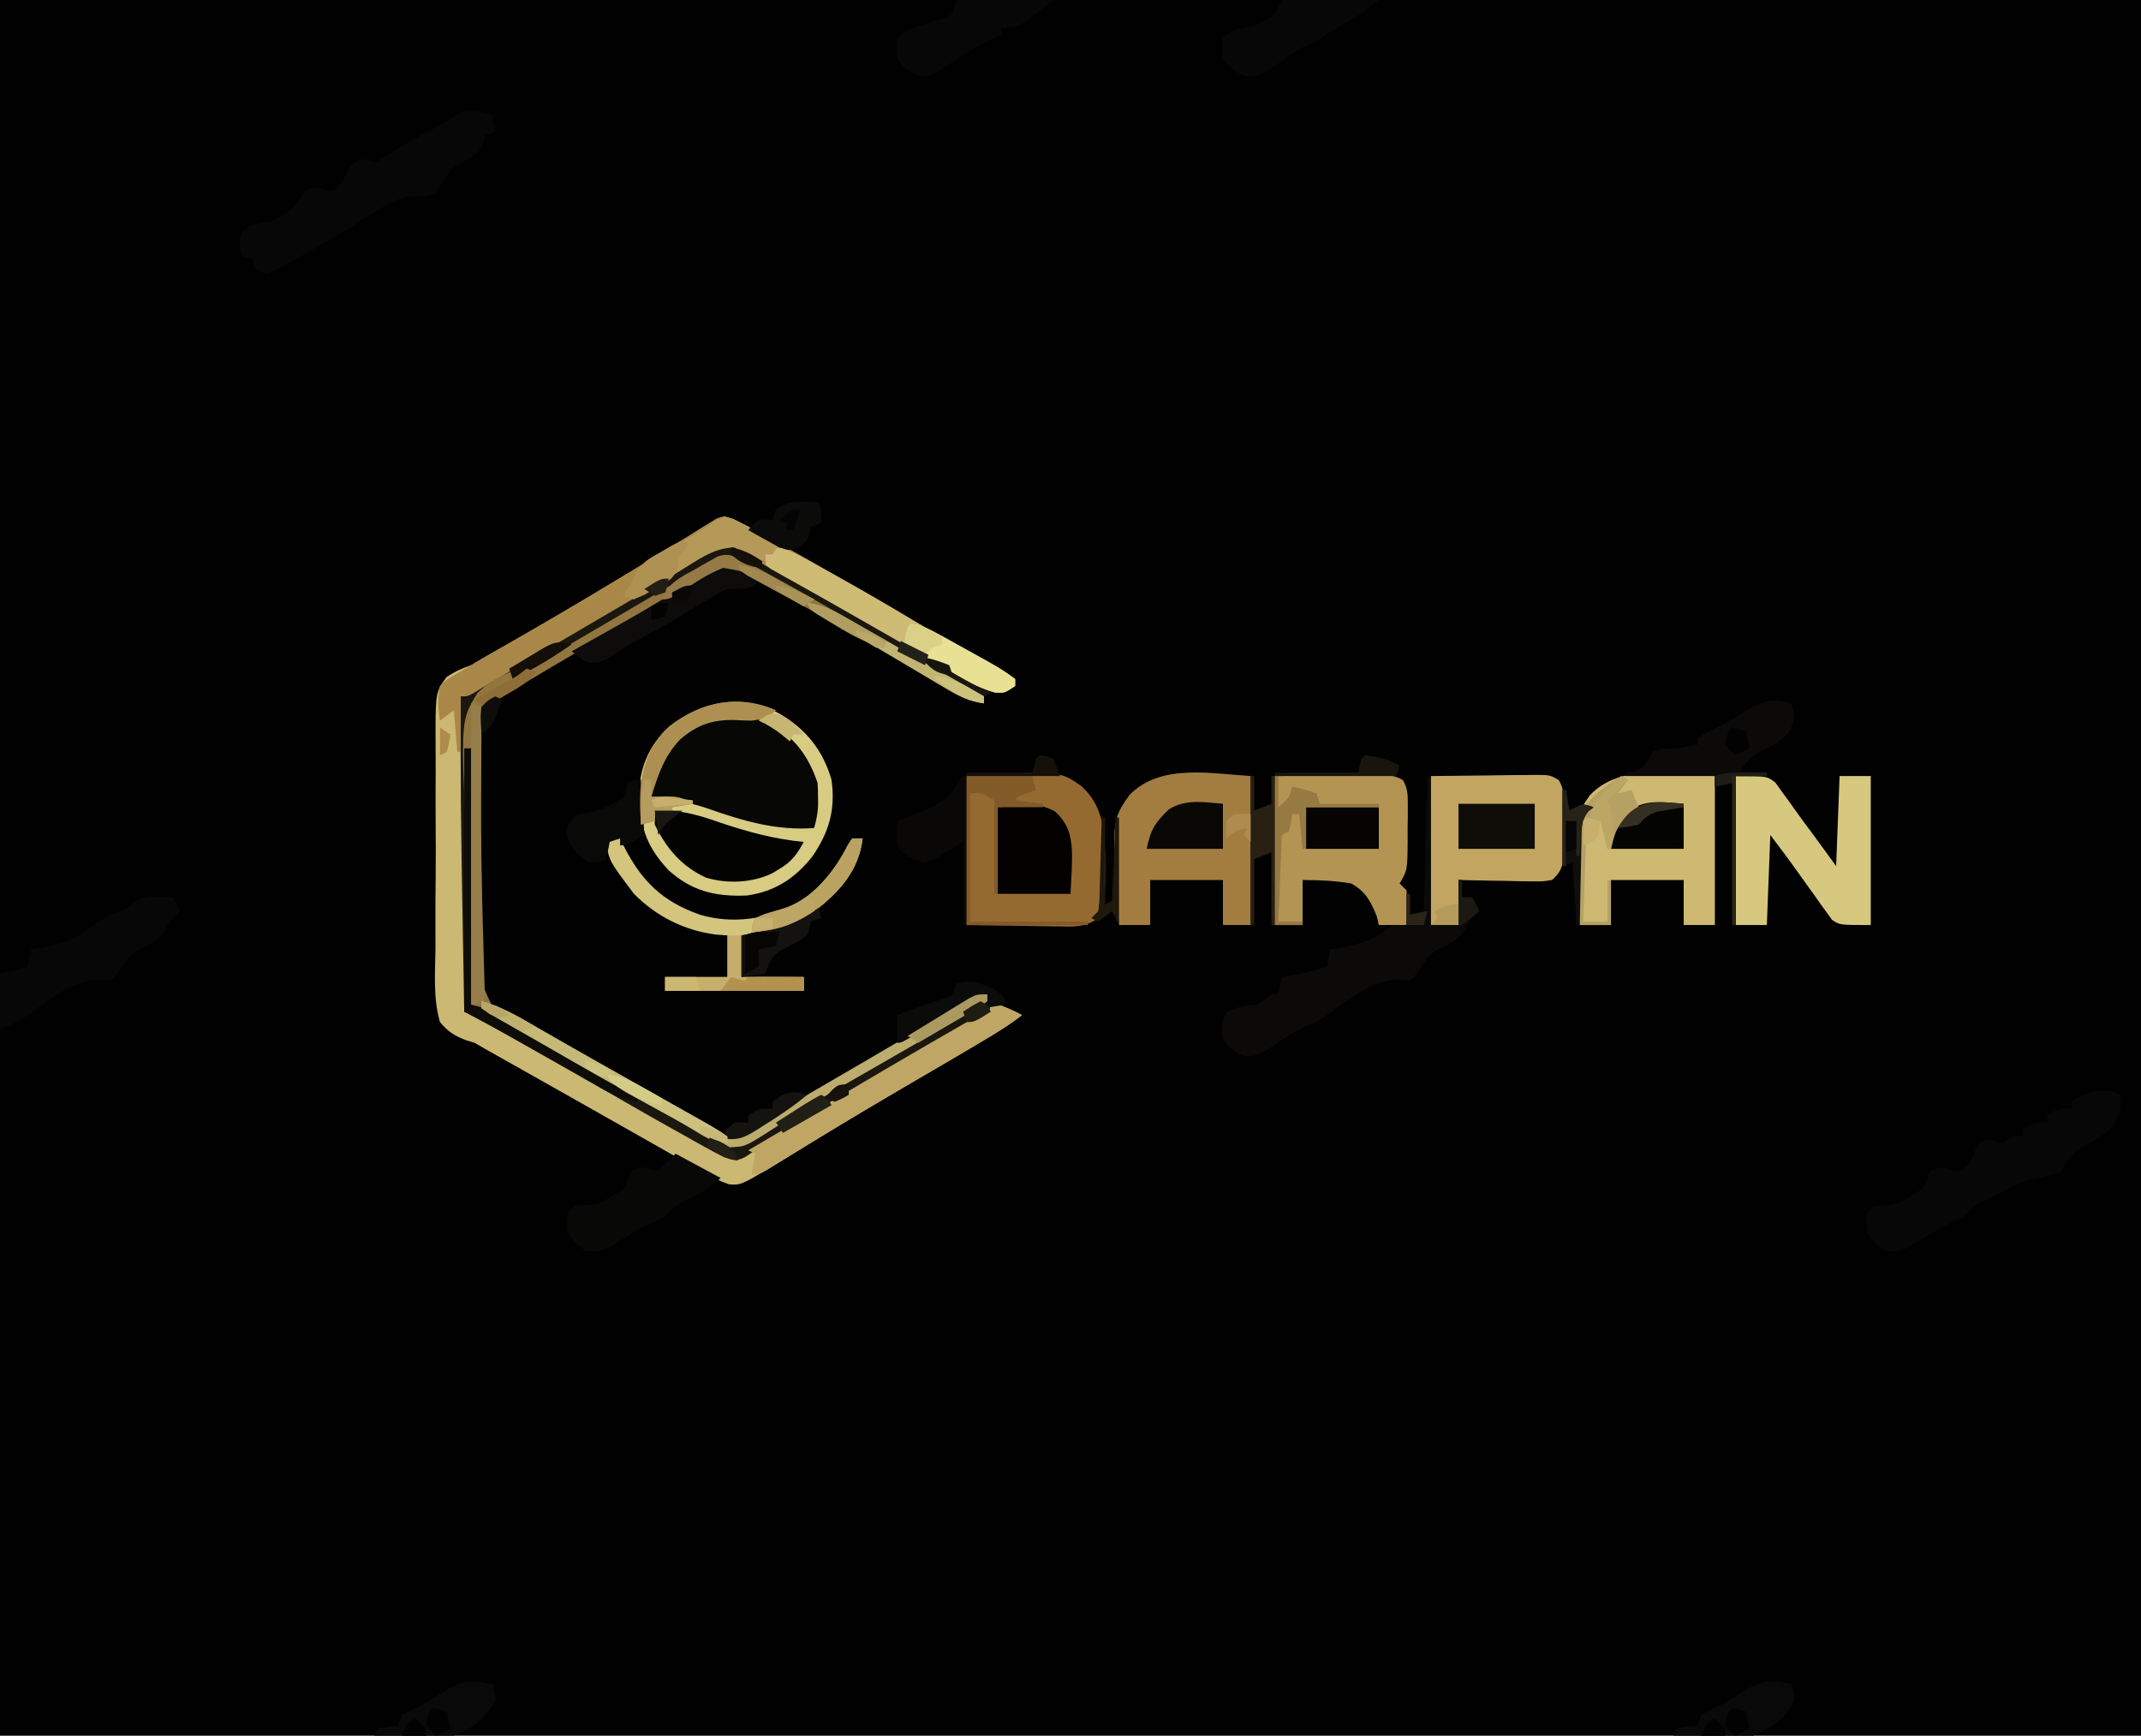 <?xml version="1.0" encoding="UTF-8"?>
<svg version="1.1" xmlns="http://www.w3.org/2000/svg" width="618" height="501">
<path d="M0 0 C203.94 0 407.88 0 618 0 C618 165.33 618 330.66 618 501 C414.06 501 210.12 501 0 501 C0 335.67 0 170.34 0 0 Z " fill="#010101" transform="translate(0,0)"/>
<path d="M0 0 C0.817 0.417 1.633 0.835 2.475 1.264 C3.476 1.767 3.476 1.767 4.498 2.279 C5.157 2.64 5.815 3.002 6.494 3.374 C7.257 3.792 8.02 4.21 8.806 4.64 C9.625 5.094 10.444 5.547 11.287 6.014 C12.152 6.492 13.018 6.969 13.909 7.461 C23.976 13.049 33.896 18.89 43.827 24.715 C51.233 29.048 58.677 33.307 66.225 37.389 C69.897 39.387 73.547 41.415 77.162 43.514 C77.991 43.994 78.82 44.473 79.674 44.968 C80.268 45.395 80.863 45.823 81.475 46.264 C81.475 46.924 81.475 47.584 81.475 48.264 C78.475 50.264 78.475 50.264 75.948 50.253 C70.806 48.789 66.508 46.142 61.912 43.452 C60.897 42.867 59.881 42.283 58.834 41.68 C56.73 40.469 54.629 39.254 52.529 38.035 C48.024 35.423 43.499 32.845 38.975 30.264 C38.134 29.783 37.294 29.302 36.428 28.806 C28.645 24.351 20.837 19.94 13.024 15.54 C12.11 15.025 11.197 14.51 10.256 13.979 C9.452 13.527 8.649 13.074 7.821 12.608 C6.141 11.646 4.489 10.633 2.859 9.589 C0.502 8.012 0.502 8.012 -2.459 8.358 C-5.954 9.391 -8.503 10.815 -11.588 12.764 C-12.909 13.584 -14.232 14.402 -15.556 15.218 C-16.321 15.69 -17.085 16.162 -17.873 16.649 C-22.776 19.635 -27.741 22.517 -32.699 25.411 C-35.852 27.253 -39.003 29.099 -42.154 30.944 C-42.775 31.308 -43.397 31.672 -44.037 32.047 C-50.041 35.564 -56.035 39.098 -62.025 42.639 C-62.92 43.168 -63.815 43.697 -64.736 44.242 C-65.564 44.731 -66.391 45.221 -67.244 45.725 C-67.997 46.17 -68.75 46.614 -69.525 47.072 C-71.193 48.067 -72.846 49.088 -74.494 50.116 C-76.525 51.264 -76.525 51.264 -78.525 51.264 C-78.495 51.889 -78.465 52.514 -78.433 53.158 C-77.504 73.503 -77.437 93.84 -77.463 114.202 C-77.464 114.893 -77.464 115.584 -77.465 116.296 C-77.477 124.952 -77.497 133.608 -77.525 142.264 C-76.643 142.537 -75.76 142.81 -74.851 143.092 C-71.771 144.178 -69.152 145.429 -66.314 147.03 C-65.329 147.583 -64.344 148.137 -63.329 148.707 C-61.755 149.601 -61.755 149.601 -60.15 150.514 C-59.05 151.135 -57.951 151.755 -56.817 152.395 C-48.244 157.247 -39.739 162.212 -31.241 167.194 C-24.627 171.063 -17.978 174.863 -11.275 178.577 C-10.447 179.039 -9.619 179.502 -8.766 179.978 C-8.001 180.399 -7.236 180.819 -6.447 181.253 C-5.783 181.619 -5.119 181.986 -4.434 182.363 C-2.446 183.302 -0.697 183.917 1.475 184.264 C3.944 183.133 3.944 183.133 6.6 181.264 C13.174 177.002 19.923 173.089 26.725 169.202 C37.88 162.802 48.931 156.247 59.944 149.604 C60.867 149.051 61.79 148.498 62.74 147.928 C64.599 146.797 66.442 145.642 68.272 144.464 C69.153 143.904 70.035 143.345 70.944 142.768 C71.722 142.262 72.5 141.757 73.301 141.235 C75.475 140.264 75.475 140.264 77.617 140.542 C79.644 141.33 81.558 142.238 83.475 143.264 C80.303 145.744 76.994 147.826 73.537 149.889 C72.905 150.267 72.273 150.645 71.622 151.034 C67.102 153.726 62.564 156.384 58.022 159.038 C56.228 160.085 54.435 161.133 52.642 162.181 C51.403 162.905 50.164 163.628 48.925 164.352 C38.034 170.715 27.235 177.22 16.486 183.819 C14.843 184.825 14.843 184.825 13.166 185.85 C12.209 186.439 11.252 187.027 10.266 187.633 C2.266 192.309 2.266 192.309 -1.078 192.121 C-3.804 191.167 -6.163 189.992 -8.674 188.561 C-10.164 187.719 -10.164 187.719 -11.684 186.86 C-13.276 185.946 -13.276 185.946 -14.9 185.014 C-16.009 184.385 -17.118 183.756 -18.261 183.108 C-20.564 181.802 -22.864 180.493 -25.164 179.181 C-29.213 176.872 -33.273 174.581 -37.333 172.291 C-40.155 170.699 -42.975 169.103 -45.795 167.507 C-49.768 165.257 -53.745 163.013 -57.724 160.772 C-58.748 160.195 -59.771 159.619 -60.825 159.024 C-62.763 157.933 -64.7 156.842 -66.639 155.752 C-67.526 155.252 -68.412 154.752 -69.326 154.237 C-70.091 153.807 -70.856 153.376 -71.644 152.933 C-72.594 152.382 -73.545 151.832 -74.525 151.264 C-75.352 151.013 -76.178 150.761 -77.03 150.502 C-80.429 149.169 -82.173 148.092 -84.525 145.264 C-86.561 138.388 -85.906 130.761 -85.818 123.671 C-85.822 121.519 -85.83 119.367 -85.84 117.215 C-85.85 112.709 -85.825 108.205 -85.774 103.698 C-85.711 97.927 -85.734 92.16 -85.782 86.388 C-85.811 81.946 -85.796 77.504 -85.768 73.062 C-85.76 70.934 -85.764 68.807 -85.782 66.679 C-85.884 50.1 -85.884 50.1 -82.639 45.717 C-80.301 44.122 -78.197 43.17 -75.525 42.264 C-74.034 41.363 -74.034 41.363 -72.513 40.444 C-71.63 39.943 -70.747 39.441 -69.838 38.925 C-68.822 38.344 -67.807 37.764 -66.76 37.166 C-65.693 36.559 -64.625 35.952 -63.525 35.327 C-54.552 30.189 -45.633 24.975 -36.775 19.639 C-35.246 18.723 -35.246 18.723 -33.686 17.788 C-28.514 14.685 -23.365 11.549 -18.244 8.362 C-16.254 7.142 -14.265 5.922 -12.275 4.702 C-10.909 3.833 -10.909 3.833 -9.514 2.948 C-8.667 2.432 -7.82 1.917 -6.947 1.385 C-5.842 0.696 -5.842 0.696 -4.716 -0.007 C-2.525 -0.736 -2.525 -0.736 0 0 Z " fill="#CBB873" transform="translate(211.525,149.736)"/>
<path d="M0 0 C7.654 4.439 12.512 10.525 15 19 C16.227 27.588 14.353 34.082 9.527 41.16 C4.494 47.527 -1.301 51.342 -9.402 52.477 C-18.429 52.849 -25.293 51.261 -32.062 45.133 C-39.223 37.466 -40.646 31.127 -40.41 20.734 C-39.639 13.717 -36.882 8.446 -31.75 3.625 C-22.224 -3.586 -10.805 -6.051 0 0 Z " fill="#D8CB82" transform="translate(225,206)"/>
<path d="M0 0 C3.193 0.814 5.454 1.874 8.266 3.572 C9.226 4.143 10.187 4.715 11.176 5.304 C12.193 5.921 13.21 6.538 14.258 7.173 C16.426 8.464 18.596 9.754 20.766 11.041 C21.844 11.681 22.922 12.321 24.033 12.981 C28.351 15.512 32.732 17.915 37.133 20.298 C44.873 24.508 52.519 28.866 60.133 33.298 C61.167 33.898 62.201 34.498 63.266 35.117 C64.233 35.682 65.2 36.247 66.196 36.83 C67.053 37.33 67.91 37.831 68.793 38.347 C71.011 39.722 73.074 41.198 75.133 42.798 C74.143 43.293 74.143 43.293 73.133 43.798 C73.133 44.458 73.133 45.118 73.133 45.798 C69.124 45.21 66.29 43.949 62.817 41.884 C61.804 41.287 60.792 40.691 59.749 40.076 C58.7 39.448 57.651 38.82 56.571 38.173 C55.549 37.569 54.528 36.964 53.475 36.341 C51.406 35.117 49.339 33.891 47.273 32.662 C39.738 28.191 32.194 23.753 24.465 19.623 C21.686 18.101 18.946 16.535 16.208 14.943 C15.323 14.437 14.438 13.93 13.526 13.409 C11.748 12.391 9.976 11.361 8.213 10.317 C3.422 7.589 3.422 7.589 -1.925 6.662 C-6.137 8.289 -9.804 10.521 -13.617 12.923 C-15.402 14.022 -17.188 15.118 -18.976 16.212 C-19.927 16.795 -20.877 17.378 -21.857 17.979 C-27.142 21.174 -32.507 24.23 -37.867 27.298 C-46.955 32.508 -55.978 37.808 -64.902 43.294 C-65.664 43.758 -66.426 44.223 -67.21 44.701 C-68.203 45.312 -68.203 45.312 -69.216 45.935 C-70.867 46.798 -70.867 46.798 -72.867 46.798 C-72.825 49.347 -72.782 51.895 -72.739 54.443 C-72.701 56.72 -72.664 58.997 -72.627 61.275 C-72.524 67.557 -72.4 73.838 -72.242 80.118 C-71.714 101.887 -71.714 101.887 -72.421 111.416 C-73.518 122.963 -73.518 122.963 -68.903 133.062 C-63.318 137.624 -56.999 140.43 -50.401 143.229 C-44.39 145.897 -38.761 149.23 -33.054 152.486 C-30.796 153.732 -28.537 154.975 -26.277 156.216 C-22.179 158.485 -18.127 160.811 -14.113 163.224 C-13.241 163.746 -12.368 164.268 -11.469 164.805 C-9.868 165.77 -8.273 166.747 -6.688 167.739 C-2.713 170.175 -2.713 170.175 1.809 170.779 C4.565 169.616 6.933 168.241 9.446 166.611 C15.589 162.71 21.839 159.014 28.133 155.361 C35.102 151.316 42.06 147.256 48.993 143.15 C50.974 141.979 52.955 140.808 54.937 139.638 C56.228 138.873 57.519 138.107 58.808 137.34 C60.617 136.263 62.429 135.192 64.243 134.123 C65.284 133.505 66.325 132.887 67.398 132.25 C69.717 131.019 71.57 130.257 74.133 129.798 C74.463 131.448 74.793 133.098 75.133 134.798 C74.352 135.241 74.352 135.241 73.555 135.694 C62.395 142.03 51.288 148.445 40.253 154.997 C33.393 159.066 26.497 163.068 19.576 167.03 C14.312 170.06 9.24 173.268 4.262 176.751 C1.578 178.071 0.926 177.742 -1.867 176.798 C-3.708 175.883 -5.524 174.914 -7.32 173.912 C-8.402 173.31 -9.483 172.709 -10.598 172.089 C-11.771 171.43 -12.944 170.77 -14.117 170.111 C-15.334 169.431 -16.552 168.75 -17.77 168.07 C-26.445 163.215 -35.055 158.253 -43.592 153.159 C-54.497 146.707 -65.71 140.8 -76.867 134.798 C-77.038 125.444 -77.205 116.09 -77.367 106.736 C-77.379 106.05 -77.39 105.364 -77.403 104.657 C-77.752 84.37 -78.037 64.089 -77.867 43.798 C-77.346 43.503 -76.825 43.207 -76.288 42.903 C-65.372 36.706 -54.503 30.438 -43.707 24.033 C-38.192 20.762 -32.67 17.506 -27.136 14.267 C-26.476 13.881 -25.817 13.495 -25.137 13.097 C-22.501 11.554 -19.865 10.012 -17.229 8.471 C-15.395 7.4 -13.563 6.328 -11.73 5.255 C-10.141 4.327 -10.141 4.327 -8.52 3.38 C-2.548 -0.179 -2.548 -0.179 0 0 Z " fill="#19170E" transform="translate(210.867,157.202)"/>
<path d="M0 0 C26.718 -1.572 26.718 -1.572 33.194 2.923 C39.055 8.377 39.664 14.539 39.98 22.305 C40.062 37.392 40.062 37.392 37.452 41.343 C34.029 43.656 30.938 43.502 26.953 43.391 C26.269 43.387 25.585 43.383 24.88 43.378 C22.337 43.358 19.793 43.302 17.25 43.25 C11.557 43.167 5.865 43.085 0 43 C0 28.81 0 14.62 0 0 Z " fill="#956A31" transform="translate(279,224)"/>
<path d="M0 0 C5.713 -0.062 11.426 -0.124 17.312 -0.188 C19.112 -0.215 20.912 -0.242 22.767 -0.27 C24.195 -0.279 25.623 -0.287 27.051 -0.293 C28.161 -0.316 28.161 -0.316 29.294 -0.339 C32.208 -0.341 34.435 -0.338 36.974 1.181 C38.384 3.681 38.372 5.538 38.363 8.402 C38.363 9.457 38.362 10.513 38.361 11.6 C38.345 12.701 38.329 13.803 38.312 14.938 C38.316 16.035 38.319 17.133 38.322 18.264 C38.262 27.186 38.262 27.186 36 31 C36.66 31.66 37.32 32.32 38 33 C38.195 35.383 38.195 35.383 38.125 38.125 C38.107 39.035 38.089 39.945 38.07 40.883 C38.047 41.581 38.024 42.28 38 43 C35.36 43 32.72 43 30 43 C29.794 42.134 29.587 41.267 29.375 40.375 C27.64 36.116 26.122 33.237 22 31 C17.329 30.204 12.733 30.013 8 30 C8 34.29 8 38.58 8 43 C5.36 43 2.72 43 0 43 C0 28.81 0 14.62 0 0 Z " fill="#B49453" transform="translate(368,224)"/>
<path d="M0 0 C0 14.19 0 28.38 0 43 C-2.97 43 -5.94 43 -9 43 C-9 38.71 -9 34.42 -9 30 C-15.93 30 -22.86 30 -30 30 C-30 34.29 -30 38.58 -30 43 C-32.97 43 -35.94 43 -39 43 C-41.158 12.905 -41.158 12.905 -36.076 5.525 C-27.128 -3.901 -11.522 -0.678 0 0 Z " fill="#CEB972" transform="translate(495,224)"/>
<path d="M0 0 C0 14.19 0 28.38 0 43 C-2.64 43 -5.28 43 -8 43 C-8 38.71 -8 34.42 -8 30 C-14.93 30 -21.86 30 -29 30 C-29 34.29 -29 38.58 -29 43 C-31.97 43 -34.94 43 -38 43 C-40.16 12.885 -40.16 12.885 -35.025 5.525 C-26.184 -3.71 -11.425 -0.7 0 0 Z " fill="#A37D40" transform="translate(361,224)"/>
<path d="M0 0 C0.817 0.417 1.633 0.835 2.475 1.264 C3.476 1.767 3.476 1.767 4.498 2.279 C5.157 2.64 5.815 3.002 6.494 3.374 C7.257 3.792 8.02 4.21 8.806 4.64 C9.625 5.094 10.444 5.547 11.287 6.014 C12.152 6.492 13.018 6.969 13.909 7.461 C23.976 13.049 33.896 18.89 43.827 24.715 C51.233 29.048 58.677 33.307 66.225 37.389 C69.897 39.387 73.547 41.415 77.162 43.514 C77.991 43.994 78.82 44.473 79.674 44.968 C80.268 45.395 80.863 45.823 81.475 46.264 C81.475 46.924 81.475 47.584 81.475 48.264 C78.475 50.264 78.475 50.264 75.948 50.253 C70.806 48.789 66.508 46.142 61.912 43.452 C60.897 42.867 59.881 42.283 58.834 41.68 C56.73 40.469 54.629 39.254 52.529 38.035 C48.024 35.423 43.499 32.845 38.975 30.264 C38.134 29.783 37.294 29.302 36.428 28.806 C28.645 24.351 20.837 19.94 13.024 15.54 C12.11 15.025 11.197 14.51 10.256 13.979 C9.452 13.527 8.649 13.074 7.821 12.608 C6.141 11.646 4.489 10.633 2.859 9.589 C0.502 8.012 0.502 8.012 -2.459 8.358 C-5.954 9.391 -8.503 10.815 -11.588 12.764 C-12.909 13.584 -14.232 14.402 -15.556 15.218 C-16.321 15.69 -17.085 16.162 -17.873 16.649 C-22.776 19.635 -27.741 22.517 -32.699 25.411 C-35.852 27.253 -39.003 29.099 -42.154 30.944 C-42.775 31.308 -43.397 31.672 -44.037 32.047 C-50.041 35.564 -56.035 39.098 -62.025 42.639 C-62.92 43.168 -63.815 43.697 -64.736 44.242 C-65.564 44.731 -66.391 45.221 -67.244 45.725 C-67.997 46.17 -68.75 46.614 -69.525 47.072 C-71.193 48.067 -72.846 49.088 -74.494 50.116 C-76.525 51.264 -76.525 51.264 -78.525 51.264 C-78.525 56.544 -78.525 61.824 -78.525 67.264 C-78.855 67.264 -79.185 67.264 -79.525 67.264 C-79.855 63.304 -80.185 59.344 -80.525 55.264 C-81.845 56.254 -83.165 57.244 -84.525 58.264 C-85.083 54.779 -85.21 51.739 -84.525 48.264 C-82.923 46.671 -82.923 46.671 -80.74 45.362 C-79.919 44.86 -79.098 44.358 -78.251 43.841 C-77.352 43.32 -76.452 42.8 -75.525 42.264 C-74.609 41.724 -73.694 41.183 -72.75 40.626 C-69.688 38.837 -66.608 37.08 -63.525 35.327 C-54.552 30.189 -45.633 24.975 -36.775 19.639 C-35.246 18.723 -35.246 18.723 -33.686 17.788 C-28.514 14.685 -23.365 11.549 -18.244 8.362 C-16.254 7.142 -14.265 5.922 -12.275 4.702 C-10.909 3.833 -10.909 3.833 -9.514 2.948 C-8.667 2.432 -7.82 1.917 -6.947 1.385 C-5.842 0.696 -5.842 0.696 -4.716 -0.007 C-2.525 -0.736 -2.525 -0.736 0 0 Z " fill="#A98749" transform="translate(211.525,149.736)"/>
<path d="M0 0 C5.713 -0.062 11.426 -0.124 17.312 -0.188 C19.112 -0.215 20.912 -0.242 22.767 -0.27 C24.195 -0.279 25.623 -0.287 27.051 -0.293 C28.161 -0.316 28.161 -0.316 29.294 -0.339 C34.435 -0.342 34.435 -0.342 36.972 1.194 C38.355 3.624 38.388 5.391 38.398 8.184 C38.404 9.699 38.404 9.699 38.41 11.244 C38.399 12.298 38.387 13.352 38.375 14.438 C38.387 15.487 38.398 16.537 38.41 17.619 C38.406 18.63 38.402 19.642 38.398 20.684 C38.395 21.607 38.392 22.531 38.388 23.482 C37.913 26.564 37.315 27.897 35 30 C32.181 30.454 32.181 30.454 28.801 30.391 C27.592 30.378 26.384 30.365 25.139 30.352 C23.876 30.318 22.613 30.285 21.312 30.25 C20.038 30.232 18.764 30.214 17.451 30.195 C14.3 30.148 11.15 30.076 8 30 C8 34.29 8 38.58 8 43 C5.36 43 2.72 43 0 43 C0 28.81 0 14.62 0 0 Z " fill="#C1A561" transform="translate(413,224)"/>
<path d="M0 0 C9 0 9 0 11.461 1.879 C12.093 2.764 12.724 3.65 13.375 4.562 C14.103 5.55 14.832 6.537 15.582 7.555 C15.964 8.101 16.347 8.647 16.741 9.21 C18.583 11.829 20.504 14.389 22.417 16.958 C24.631 19.957 26.812 22.981 29 26 C29.33 17.42 29.66 8.84 30 0 C32.97 0 35.94 0 39 0 C39 14.19 39 28.38 39 43 C30 43 30 43 27.788 41.475 C27.287 40.771 26.786 40.068 26.27 39.344 C25.694 38.568 25.118 37.792 24.525 36.992 C23.96 36.17 23.395 35.347 22.812 34.5 C22.236 33.709 21.659 32.917 21.064 32.102 C19.971 30.597 18.889 29.085 17.823 27.561 C15.282 23.992 12.629 20.505 10 17 C9.67 25.58 9.34 34.16 9 43 C6.03 43 3.06 43 0 43 C0 28.81 0 14.62 0 0 Z " fill="#D7C87F" transform="translate(501,224)"/>
<path d="M0 0 C7.292 3.718 11.563 9.625 14.125 17.312 C14.217 18.789 14.255 20.27 14.25 21.75 C14.254 22.893 14.254 22.893 14.258 24.059 C14.128 26.266 13.734 28.192 13.125 30.312 C2.275 31.125 -7.435 28.272 -17.562 24.688 C-22.851 22.834 -28.346 22.108 -33.875 21.312 C-32.411 12.646 -29.429 7.371 -22.754 1.609 C-15.959 -3.081 -7.489 -3.093 0 0 Z " fill="#070705" transform="translate(221.875,208.688)"/>
<path d="M0 0 C1.825 0.34 1.825 0.34 3.688 0.688 C4.183 3.163 4.183 3.163 4.688 5.688 C3.697 6.018 2.708 6.348 1.688 6.688 C1.543 7.306 1.399 7.925 1.25 8.562 C0.48 11.473 -0.807 12.087 -3.312 13.688 C-4.117 14.1 -4.921 14.512 -5.75 14.938 C-8.333 16.701 -9.018 17.712 -10.562 20.312 C-12.713 23.538 -12.713 23.538 -15.312 24.188 C-16.847 24.273 -18.382 24.342 -19.918 24.398 C-24.277 24.925 -27.67 27.366 -31.312 29.688 C-31.924 30.07 -32.535 30.453 -33.164 30.848 C-34.427 31.641 -35.689 32.436 -36.949 33.234 C-42.317 36.535 -47.817 39.607 -53.312 42.688 C-54.15 43.173 -54.988 43.659 -55.852 44.16 C-57.938 45.312 -57.938 45.312 -61.312 46.688 C-63.523 45.773 -63.523 45.773 -65.312 44.688 C-65.312 44.028 -65.312 43.367 -65.312 42.688 C-66.302 42.358 -67.293 42.028 -68.312 41.688 C-69.214 38.738 -69.59 37.276 -68.25 34.438 C-65.688 32.123 -63.704 32.209 -60.312 31.688 C-55.365 29.628 -52.885 27.446 -50.312 22.688 C-47.312 21.688 -47.312 21.688 -44.812 22.312 C-42.333 22.976 -42.333 22.976 -40.688 21.562 C-39.204 19.625 -39.204 19.625 -37.875 17.062 C-36.312 14.688 -36.312 14.688 -34.25 13.812 C-32.312 13.688 -32.312 13.688 -30.312 14.688 C-28.199 13.667 -28.199 13.667 -25.875 12.125 C-21.286 9.265 -16.62 6.637 -11.855 4.082 C-9.267 2.709 -9.267 2.709 -6.758 0.992 C-4.051 -0.452 -2.961 -0.552 0 0 Z " fill="#070707" transform="translate(138.312,32.312)"/>
<path d="M0 0 C0.99 0.495 0.99 0.495 2 1 C2.447 4.801 1.771 7.324 -0.457 10.461 C-3.104 13.101 -6.363 14.699 -9.66 16.41 C-12.394 18.267 -13.377 20.165 -15 23 C-17.808 24.221 -20.358 24.899 -23.375 25.375 C-27.233 26.294 -30.502 28.169 -34 30 C-35.64 30.773 -35.64 30.773 -37.312 31.562 C-39.948 32.799 -39.948 32.799 -41.445 34.477 C-43.552 36.541 -46.039 37.564 -48.68 38.816 C-52.138 40.58 -55.357 42.708 -58.605 44.828 C-61.35 46.171 -62.983 46.387 -66 46 C-68.812 43.875 -68.812 43.875 -71 41 C-71.438 37.812 -71.438 37.812 -71 35 C-70.34 34.34 -69.68 33.68 -69 33 C-67.846 33.006 -67.846 33.006 -66.668 33.012 C-62.132 32.992 -58.581 30.653 -55 28 C-53.667 25.382 -53.667 25.382 -53 23 C-50.634 21.896 -49.491 21.847 -47 22.625 C-44.906 23.233 -44.906 23.233 -42.875 21.875 C-40.826 20.082 -40.826 20.082 -40 17.375 C-39 15 -39 15 -37.062 14.125 C-35 14 -35 14 -32 15 C-31.01 14.34 -30.02 13.68 -29 13 C-28.01 13 -27.02 13 -26 13 C-26 12.34 -26 11.68 -26 11 C-23 9 -23 9 -19 9 C-19 8.34 -19 7.68 -19 7 C-16 5 -16 5 -12 5 C-12 4.34 -12 3.68 -12 3 C-8.035 -0.124 -4.957 -0.374 0 0 Z " fill="#070707" transform="translate(610,315)"/>
<path d="M0 0 C0.33 0 0.66 0 1 0 C1 14.19 1 28.38 1 43 C3.64 43 6.28 43 9 43 C9 38.71 9 34.42 9 30 C9.33 30 9.66 30 10 30 C10 31.65 10 33.3 10 35 C10.99 35 11.98 35 13 35 C13.99 36.98 13.99 36.98 15 39 C14.567 39.392 14.134 39.784 13.688 40.188 C11.871 41.979 11.871 41.979 10.688 44.5 C8.559 47.653 6.444 48.493 3 50 C-0.203 52.136 -1.121 53.732 -3 57 C-3.66 57.66 -4.32 58.32 -5 59 C-5.969 58.917 -6.939 58.835 -7.938 58.75 C-15.908 58.518 -23.701 65.298 -29.93 69.703 C-32 71 -32 71 -34.352 71.91 C-38.276 73.525 -41.695 75.95 -45.184 78.342 C-47.875 80.086 -49.514 81.028 -52.762 80.844 C-55.729 79.725 -57.128 78.565 -59 76 C-59.449 72.855 -59.56 70.956 -57.938 68.188 C-55.129 66.466 -52.238 66.454 -49 66 C-46.735 64.532 -46.735 64.532 -45 63 C-44.34 63 -43.68 63 -43 63 C-42.67 61.35 -42.34 59.7 -42 58 C-41.093 57.856 -40.185 57.711 -39.25 57.562 C-35.689 56.946 -32.425 56.142 -29 55 C-28.67 53.35 -28.34 51.7 -28 50 C-27.154 49.876 -26.309 49.752 -25.438 49.625 C-19.065 48.466 -15.029 47.077 -10 43 C-8.68 43 -7.36 43 -6 43 C-6 40.03 -6 37.06 -6 34 C-5.67 34 -5.34 34 -5 34 C-5 35.98 -5 37.96 -5 40 C-3.02 39.505 -3.02 39.505 -1 39 C-0.67 26.13 -0.34 13.26 0 0 Z " fill="#0B0A08" transform="translate(412,224)"/>
<path d="M0 0 C1.475 0.7 2.927 1.448 4.359 2.23 C5.643 2.929 5.643 2.929 6.952 3.642 C7.876 4.152 8.799 4.662 9.75 5.188 C10.722 5.721 11.693 6.254 12.694 6.803 C20.797 11.277 28.793 15.923 36.771 20.615 C48.081 27.254 59.534 33.633 71 40 C71 40.66 71 41.32 71 42 C66.991 41.412 64.157 40.151 60.684 38.086 C59.671 37.489 58.658 36.892 57.615 36.277 C56.567 35.65 55.518 35.022 54.438 34.375 C53.416 33.77 52.394 33.166 51.342 32.543 C49.273 31.319 47.206 30.092 45.14 28.863 C37.605 24.392 30.06 19.954 22.332 15.824 C19.553 14.303 16.813 12.737 14.074 11.145 C13.189 10.638 12.304 10.132 11.393 9.61 C9.614 8.593 7.843 7.562 6.08 6.519 C1.289 3.791 1.289 3.791 -4.059 2.863 C-8.27 4.491 -11.937 6.723 -15.75 9.125 C-17.535 10.224 -19.322 11.32 -21.109 12.414 C-22.06 12.997 -23.011 13.58 -23.99 14.181 C-29.276 17.376 -34.64 20.432 -40 23.5 C-49.088 28.71 -58.111 34.01 -67.035 39.496 C-67.797 39.96 -68.559 40.424 -69.344 40.902 C-70.337 41.513 -70.337 41.513 -71.35 42.136 C-73 43 -73 43 -75 43 C-74.958 45.548 -74.916 48.096 -74.873 50.645 C-74.835 52.922 -74.797 55.199 -74.761 57.476 C-74.657 63.758 -74.534 70.039 -74.375 76.32 C-73.848 98.088 -73.848 98.088 -74.555 107.617 C-75.651 119.165 -75.651 119.165 -71.037 129.264 C-65.451 133.826 -59.133 136.632 -52.535 139.431 C-46.524 142.099 -40.895 145.432 -35.188 148.688 C-32.93 149.933 -30.671 151.177 -28.41 152.418 C-24.312 154.687 -20.261 157.012 -16.246 159.426 C-15.374 159.948 -14.502 160.469 -13.603 161.007 C-12.001 161.972 -10.407 162.949 -8.821 163.94 C-4.846 166.377 -4.846 166.377 -0.324 166.98 C2.431 165.818 4.8 164.442 7.312 162.812 C13.456 158.911 19.706 155.216 26 151.562 C32.969 147.518 39.927 143.458 46.859 139.352 C48.841 138.181 50.822 137.01 52.804 135.839 C54.095 135.075 55.385 134.309 56.675 133.541 C58.484 132.464 60.296 131.394 62.109 130.324 C63.151 129.706 64.192 129.088 65.265 128.452 C67.584 127.221 69.437 126.459 72 126 C72 126.66 72 127.32 72 128 C70.393 129.182 70.393 129.182 68.102 130.512 C66.814 131.266 66.814 131.266 65.5 132.035 C64.077 132.853 64.077 132.853 62.625 133.688 C61.642 134.261 60.659 134.834 59.646 135.424 C54.296 138.538 48.926 141.618 43.559 144.703 C42.489 145.318 41.419 145.934 40.317 146.568 C38.143 147.817 35.968 149.063 33.79 150.305 C28.283 153.464 22.845 156.695 17.484 160.098 C16.445 160.753 15.406 161.408 14.336 162.082 C12.37 163.329 10.414 164.592 8.471 165.873 C2.006 169.964 2.006 169.964 -2.691 170.133 C-6.54 168.815 -9.834 167.04 -13.25 164.875 C-14.748 163.96 -16.248 163.049 -17.75 162.141 C-18.991 161.389 -18.991 161.389 -20.258 160.623 C-25.523 157.507 -30.893 154.579 -36.25 151.625 C-45.673 146.419 -55.056 141.153 -64.378 135.768 C-65.167 135.314 -65.956 134.859 -66.77 134.391 C-67.446 133.999 -68.123 133.608 -68.82 133.204 C-71.507 131.72 -74.252 130.367 -77 129 C-77.465 117.866 -77.82 106.734 -78.036 95.592 C-78.14 90.416 -78.281 85.247 -78.509 80.076 C-79.934 46.819 -79.934 46.819 -75.204 39.05 C-70.703 34.635 -65.527 32.6 -59.559 30.827 C-55.826 29.621 -52.759 27.672 -49.477 25.566 C-47.193 24.231 -44.909 22.896 -42.625 21.562 C-40.152 20.117 -37.679 18.67 -35.207 17.223 C-34.601 16.868 -33.995 16.514 -33.371 16.148 C-26.408 12.072 -19.464 7.962 -12.524 3.846 C-11.687 3.35 -10.85 2.854 -9.988 2.344 C-9.262 1.913 -8.535 1.481 -7.786 1.037 C-4.595 -0.816 -3.538 -1.156 0 0 Z " fill="#937540" transform="translate(213,161)"/>
<path d="M0 0 C0.66 1.32 1.32 2.64 2 4 C1.567 4.392 1.134 4.784 0.688 5.188 C-1.129 6.979 -1.129 6.979 -2.312 9.5 C-4.441 12.653 -6.556 13.493 -10 15 C-13.203 17.136 -14.121 18.732 -16 22 C-16.66 22.66 -17.32 23.32 -18 24 C-18.969 23.918 -19.939 23.835 -20.938 23.75 C-28.908 23.518 -36.701 30.298 -42.93 34.703 C-45 36 -45 36 -50 38 C-50 32.72 -50 27.44 -50 22 C-48.35 21.67 -46.7 21.34 -45 21 C-44.01 20.67 -43.02 20.34 -42 20 C-41.67 18.35 -41.34 16.7 -41 15 C-39.732 14.814 -39.732 14.814 -38.438 14.625 C-32.148 13.481 -27.863 12.223 -23 8 C-20.511 6.382 -18.204 5.08 -15.438 4 C-12.954 3.148 -12.954 3.148 -11.25 1.375 C-7.709 -0.789 -4.047 -0.234 0 0 Z " fill="#070707" transform="translate(50,259)"/>
<path d="M0 0 C0.99 0 1.98 0 3 0 C3.34 0.713 3.681 1.426 4.031 2.16 C9.163 12.301 15.209 18.227 26 22 C35.307 24.819 45.427 23.298 54 19 C60.655 14.385 65.082 9.058 68.746 1.871 C69.367 0.945 69.367 0.945 70 0 C70.99 0 71.98 0 73 0 C72.006 8.562 67.062 14.647 60.438 19.938 C53.064 25.208 46.946 26.708 38 28 C38 31.96 38 35.92 38 40 C43.94 40 49.88 40 56 40 C56 41.32 56 42.64 56 44 C42.8 44 29.6 44 16 44 C16 42.68 16 41.36 16 40 C21.94 40 27.88 40 34 40 C34 36.04 34 32.08 34 28 C32.329 27.876 32.329 27.876 30.625 27.75 C21.511 26.561 13.466 22.526 7 16 C-0.213 6.445 -0.213 6.445 -1 1 C-0.67 0.67 -0.34 0.34 0 0 Z " fill="#D3C57D" transform="translate(176,242)"/>
<path d="M0 0 C2.949 0.508 5.374 1.593 8 3 C4.828 5.48 1.519 7.562 -1.938 9.625 C-2.57 10.003 -3.202 10.38 -3.853 10.77 C-8.372 13.461 -12.911 16.12 -17.453 18.773 C-19.247 19.821 -21.04 20.869 -22.834 21.917 C-24.071 22.64 -25.308 23.362 -26.546 24.085 C-33.746 28.288 -40.916 32.533 -48.031 36.879 C-48.678 37.274 -49.326 37.669 -49.992 38.076 C-53.113 39.983 -56.229 41.897 -59.341 43.818 C-60.449 44.498 -61.557 45.178 -62.699 45.879 C-63.677 46.483 -64.655 47.087 -65.663 47.709 C-68 49 -68 49 -70 49 C-69.505 46.03 -69.505 46.03 -69 43 C-69.66 42.67 -70.32 42.34 -71 42 C-70.086 41.464 -69.172 40.928 -68.23 40.375 C-66.883 39.583 -65.535 38.792 -64.188 38 C-63.44 37.561 -62.692 37.121 -61.922 36.669 C-57.199 33.891 -52.483 31.101 -47.773 28.301 C-34.889 20.642 -21.97 13.054 -8.961 5.609 C-7.414 4.721 -7.414 4.721 -5.836 3.816 C-4.468 3.034 -4.468 3.034 -3.072 2.237 C-1.082 1.164 -1.082 1.164 0 0 Z " fill="#BFA664" transform="translate(287,290)"/>
<path d="M0 0 C1.211 3.431 1.134 4.714 -0.438 8.062 C-3.202 11.231 -5.34 12.329 -9.094 13.988 C-11.814 15.432 -13.314 17.471 -15 20 C-12.36 20 -9.72 20 -7 20 C-7 20.33 -7 20.66 -7 21 C-9.97 21 -12.94 21 -16 21 C-16 35.19 -16 49.38 -16 64 C-16.33 64 -16.66 64 -17 64 C-17 50.47 -17 36.94 -17 23 C-18.65 23.33 -20.3 23.66 -22 24 C-22 23.01 -22 22.02 -22 21 C-30.58 21 -39.16 21 -48 21 C-48 20.67 -48 20.34 -48 20 C-47.237 19.938 -46.474 19.876 -45.688 19.812 C-42.14 18.74 -41.796 17.123 -40 14 C-37.48 12.976 -35.75 13 -33 13 C-30.997 12.686 -28.996 12.355 -27 12 C-27 11.34 -27 10.68 -27 10 C-26.31 9.625 -25.621 9.25 -24.91 8.863 C-23.97 8.352 -23.031 7.84 -22.062 7.312 C-21.058 6.771 -20.054 6.23 -19.02 5.672 C-17.159 4.642 -15.318 3.576 -13.512 2.453 C-8.473 -0.645 -5.777 -1.598 0 0 Z " fill="#0B0A09" transform="translate(517,203)"/>
<path d="M0 0 C6.435 3.465 6.435 3.465 13 7 C9.665 10.335 6.595 11.759 2.375 13.719 C0.096 14.948 -1.221 16.162 -3 18 C-4.883 18.958 -6.77 19.911 -8.68 20.816 C-12.138 22.58 -15.357 24.708 -18.605 26.828 C-21.35 28.171 -22.983 28.387 -26 28 C-28.812 25.875 -28.812 25.875 -31 23 C-31.438 19.812 -31.438 19.812 -31 17 C-30.34 16.34 -29.68 15.68 -29 15 C-27.846 15.006 -27.846 15.006 -26.668 15.012 C-22.132 14.992 -18.581 12.653 -15 10 C-13.667 7.382 -13.667 7.382 -13 5 C-11.125 4.125 -11.125 4.125 -9 4 C-8.361 4.247 -7.721 4.495 -7.062 4.75 C-6.382 4.832 -5.701 4.915 -5 5 C-3.35 3.35 -1.7 1.7 0 0 Z " fill="#080807" transform="translate(195,333)"/>
<path d="M0 0 C2.301 0.844 4.367 1.859 6.519 3.032 C7.386 3.504 8.253 3.975 9.147 4.461 C10.077 4.975 11.006 5.488 11.964 6.017 C12.931 6.547 13.897 7.077 14.893 7.623 C22.826 12.002 30.645 16.562 38.415 21.225 C43.759 24.426 49.162 27.477 54.642 30.441 C57.379 31.924 60.091 33.442 62.777 35.017 C63.606 35.496 64.435 35.976 65.289 36.47 C65.883 36.898 66.477 37.326 67.089 37.767 C67.089 38.427 67.089 39.087 67.089 39.767 C64.089 41.767 64.089 41.767 61.562 41.755 C56.42 40.292 52.122 37.645 47.527 34.954 C46.514 34.371 45.501 33.788 44.458 33.187 C42.357 31.977 40.258 30.763 38.161 29.546 C34.43 27.384 30.683 25.25 26.934 23.119 C24.358 21.652 21.788 20.177 19.218 18.7 C15.677 16.667 12.121 14.664 8.554 12.677 C6.795 11.686 5.036 10.695 3.277 9.704 C2.039 9.024 2.039 9.024 0.776 8.331 C0.027 7.906 -0.721 7.481 -1.493 7.044 C-2.155 6.675 -2.817 6.306 -3.5 5.927 C-3.965 5.544 -4.431 5.161 -4.911 4.767 C-4.911 3.777 -4.911 2.787 -4.911 1.767 C-1.911 -0.233 -1.911 -0.233 0 0 Z " fill="#CEBB74" transform="translate(225.911,158.233)"/>
<path d="M0 0 C6.906 -0.437 12.203 1.106 18.688 3.375 C26.792 6.097 34.456 8.21 43 9 C41.097 12.534 39.526 14.702 36.062 16.75 C35.393 17.157 34.724 17.565 34.035 17.984 C28.257 20.868 20.815 21.182 14.68 19.281 C7.625 15.955 3.387 10.9 0 4 C0 2.68 0 1.36 0 0 Z " fill="#030302" transform="translate(189,234)"/>
<path d="M0 0 C12.067 -0.919 12.067 -0.919 16.488 1.184 C20.041 4.487 21.117 7.563 21.41 12.316 C21.545 16.586 21.235 20.697 21 25 C14.07 25 7.14 25 0 25 C0 16.75 0 8.5 0 0 Z " fill="#020100" transform="translate(288,233)"/>
<path d="M0 0 C9.24 0 18.48 0 28 0 C18 8 18 8 13 8 C13 8.66 13 9.32 13 10 C11.422 10.742 11.422 10.742 9.812 11.5 C4.614 14.053 -0.14 17.28 -4.949 20.488 C-8 22 -8 22 -10.75 21.836 C-13.73 20.729 -15.123 19.572 -17 17 C-17.375 13.875 -17.375 13.875 -17 11 C-14.819 8.819 -13.583 8.395 -10.688 7.5 C-9.487 7.111 -9.487 7.111 -8.262 6.715 C-6.509 6.161 -4.755 5.611 -3 5.062 C-2.34 4.712 -1.68 4.361 -1 4 C-0.67 2.68 -0.34 1.36 0 0 Z " fill="#070707" transform="translate(276,0)"/>
<path d="M0 0 C9.24 0 18.48 0 28 0 C24.631 2.695 22.112 4.626 18.438 6.562 C15.401 8.167 12.743 9.94 10 12 C9.237 12.289 8.474 12.578 7.688 12.875 C5.28 13.883 3.639 14.905 1.562 16.438 C-6.108 22.045 -6.108 22.045 -10.625 21.938 C-13.637 20.748 -15.086 19.623 -17 17 C-17.375 13.875 -17.375 13.875 -17 11 C-14.541 8.541 -12.341 8.333 -9.035 7.559 C-6.295 6.807 -4.254 5.724 -2 4 C-1.34 2.68 -0.68 1.36 0 0 Z " fill="#070707" transform="translate(370,0)"/>
<path d="M0 0 C0.99 0 1.98 0 3 0 C3 0.66 3 1.32 3 2 C1.393 3.182 1.393 3.182 -0.898 4.512 C-2.186 5.266 -2.186 5.266 -3.5 6.035 C-4.449 6.58 -5.397 7.126 -6.375 7.688 C-7.358 8.261 -8.341 8.834 -9.354 9.424 C-14.704 12.538 -20.074 15.618 -25.441 18.703 C-26.511 19.318 -27.581 19.934 -28.683 20.568 C-30.857 21.817 -33.032 23.063 -35.21 24.305 C-40.717 27.464 -46.155 30.695 -51.516 34.098 C-52.555 34.753 -53.594 35.408 -54.664 36.082 C-56.63 37.329 -58.586 38.592 -60.529 39.873 C-66.994 43.964 -66.994 43.964 -71.691 44.133 C-75.54 42.815 -78.834 41.04 -82.25 38.875 C-83.748 37.96 -85.248 37.049 -86.75 36.141 C-87.578 35.64 -88.405 35.139 -89.258 34.623 C-94.523 31.507 -99.893 28.579 -105.25 25.625 C-113.863 20.863 -122.455 16.07 -131 11.188 C-131.872 10.69 -132.743 10.193 -133.642 9.68 C-136.825 7.856 -139.946 6.036 -143 4 C-143 3.34 -143 2.68 -143 2 C-136.984 3.632 -131.918 6.72 -126.562 9.812 C-124.496 10.994 -122.43 12.175 -120.363 13.355 C-119.308 13.961 -118.253 14.566 -117.167 15.189 C-114.131 16.925 -111.089 18.647 -108.043 20.363 C-107.082 20.905 -106.12 21.446 -105.13 22.004 C-103.216 23.081 -101.302 24.157 -99.387 25.232 C-94.722 27.86 -90.091 30.529 -85.508 33.297 C-84.208 34.075 -84.208 34.075 -82.882 34.869 C-81.255 35.846 -79.635 36.835 -78.024 37.838 C-73.943 40.338 -73.943 40.338 -69.309 40.988 C-66.567 39.815 -64.193 38.438 -61.688 36.812 C-55.544 32.911 -49.294 29.216 -43 25.562 C-40.936 24.362 -38.872 23.162 -36.809 21.961 C-35.178 21.013 -35.178 21.013 -33.515 20.046 C-27.682 16.652 -21.856 13.248 -16.031 9.839 C-14.721 9.073 -13.41 8.307 -12.099 7.541 C-10.264 6.47 -8.431 5.398 -6.598 4.324 C-5.012 3.397 -5.012 3.397 -3.395 2.452 C-1.128 1.208 -1.128 1.208 0 0 Z " fill="#BCAC6D" transform="translate(282,287)"/>
<path d="M0 0 C2.875 1.562 2.875 1.562 5 3 C4 5 4 5 2.188 5.625 C0 6 0 6 -4 6 C-6.067 6.862 -6.067 6.862 -8.125 8.125 C-8.914 8.583 -9.703 9.04 -10.516 9.512 C-13.81 11.485 -17.099 13.467 -20.383 15.457 C-24.04 17.613 -27.78 19.606 -31.523 21.609 C-33.587 22.768 -35.466 23.985 -37.375 25.375 C-40.301 27.186 -41.633 27.62 -45 27 C-46.358 26.034 -47.696 25.037 -49 24 C-48.408 23.669 -47.816 23.338 -47.206 22.997 C-44.386 21.418 -41.568 19.834 -38.75 18.25 C-37.717 17.671 -36.684 17.092 -35.619 16.496 C-30.426 13.568 -25.284 10.592 -20.23 7.43 C-19.337 6.874 -18.443 6.318 -17.522 5.745 C-15.83 4.685 -14.147 3.61 -12.474 2.521 C-7.986 -0.283 -5.32 -1.863 0 0 Z " fill="#0D0C0A" transform="translate(214,164)"/>
<path d="M0 0 C0.66 0 1.32 0 2 0 C2 24.42 2 48.84 2 74 C3.32 74.33 4.64 74.66 6 75 C7.557 75.746 9.091 76.542 10.605 77.371 C11.499 77.858 12.392 78.346 13.313 78.848 C14.736 79.635 14.736 79.635 16.188 80.438 C17.65 81.241 17.65 81.241 19.142 82.06 C27.299 86.562 35.37 91.204 43.348 96.016 C44.871 96.923 46.417 97.79 47.965 98.652 C48.636 99.097 49.308 99.542 50 100 C50 100.66 50 101.32 50 102 C45.05 101.422 41.367 99.188 37.125 96.75 C36.358 96.317 35.592 95.884 34.802 95.438 C33.119 94.485 31.438 93.53 29.758 92.572 C25.749 90.287 21.732 88.017 17.714 85.747 C15.681 84.597 13.649 83.446 11.618 82.292 C10.684 81.763 9.751 81.233 8.789 80.688 C7.547 79.982 7.547 79.982 6.28 79.262 C4.216 78.12 2.11 77.055 0 76 C0 50.92 0 25.84 0 0 Z " fill="#0D0C08" transform="translate(134,216)"/>
<path d="M0 0 C3.866 1.14 7.298 3.177 10.812 5.125 C11.788 5.664 12.764 6.203 13.77 6.758 C14.506 7.168 15.242 7.578 16 8 C15.34 8.99 14.68 9.98 14 11 C13.34 11 12.68 11 12 11 C12 11.66 12 12.32 12 13 C8.597 11.941 5.986 10.991 3 9 C-2.337 9.214 -5.994 11.478 -10.375 14.25 C-11.034 14.655 -11.693 15.059 -12.372 15.476 C-15.873 17.632 -19.316 19.865 -22.75 22.125 C-23.823 22.744 -24.895 23.363 -26 24 C-26.99 23.67 -27.98 23.34 -29 23 C-28.319 21.886 -28.319 21.886 -27.625 20.75 C-25.998 18.219 -25.998 18.219 -25.375 16.105 C-23.184 12.751 -19.862 11.395 -16.375 9.562 C-14.917 8.778 -13.46 7.992 -12.004 7.203 C-11.308 6.827 -10.612 6.452 -9.895 6.064 C-7.604 4.778 -5.463 3.32 -3.312 1.812 C-2.219 1.214 -1.126 0.616 0 0 Z " fill="#B59959" transform="translate(209,149)"/>
<path d="M0 0 C0.33 0 0.66 0 1 0 C1 14.19 1 28.38 1 43 C0.67 43 0.34 43 0 43 C0 35.08 0 27.16 0 19 C-1.712 20.031 -3.424 21.062 -5.188 22.125 C-8.105 23.883 -8.105 23.883 -11 25 C-14.379 24.083 -17.051 22.975 -19 20 C-19.188 16.312 -19.188 16.312 -19 13 C-14 11 -14 11 -11.5 10.062 C-6.354 7.875 -3.638 6.012 -1 1 C-0.67 0.67 -0.34 0.34 0 0 Z " fill="#090807" transform="translate(278,224)"/>
<path d="M0 0 C7.26 0 14.52 0 22 0 C22 4.29 22 8.58 22 13 C14.74 13 7.48 13 0 13 C0 8.71 0 4.42 0 0 Z " fill="#0F0D07" transform="translate(421,232)"/>
<path d="M0 0 C0.875 2.062 0.875 2.062 1 5 C-1.915 9.916 -5.641 13.024 -11 15 C-14.967 15.352 -18.896 15.283 -22.875 15.188 C-23.945 15.174 -25.015 15.16 -26.117 15.146 C-28.745 15.111 -31.372 15.062 -34 15 C-33.67 14.34 -33.34 13.68 -33 13 C-29.938 12.375 -29.938 12.375 -27 12 C-26.67 11.01 -26.34 10.02 -26 9 C-24.031 7.94 -22.021 6.957 -20 6 C-17.404 4.464 -14.836 2.889 -12.27 1.305 C-7.811 -1.259 -4.967 -0.843 0 0 Z " fill="#090909" transform="translate(517,486)"/>
<path d="M0 0 C0.875 2.062 0.875 2.062 1 5 C-1.915 9.916 -5.641 13.024 -11 15 C-14.967 15.352 -18.896 15.283 -22.875 15.188 C-23.945 15.174 -25.015 15.16 -26.117 15.146 C-28.745 15.111 -31.372 15.062 -34 15 C-33.67 14.34 -33.34 13.68 -33 13 C-29.938 12.375 -29.938 12.375 -27 12 C-26.67 11.01 -26.34 10.02 -26 9 C-24.031 7.94 -22.021 6.957 -20 6 C-17.404 4.464 -14.836 2.889 -12.27 1.305 C-7.811 -1.259 -4.967 -0.843 0 0 Z " fill="#090909" transform="translate(142,486)"/>
<path d="M0 0 C0.495 7.92 0.495 7.92 1 16 C-4 19 -4 19 -6 19 C-6 18.34 -6 17.68 -6 17 C-6.99 17.33 -7.98 17.66 -9 18 C-9.33 19.65 -9.66 21.3 -10 23 C-12.125 23.875 -12.125 23.875 -15 24 C-18.411 21.764 -20.721 19.335 -21.562 15.312 C-20.882 12.515 -20.398 11.599 -18 10 C-17.093 9.856 -16.185 9.711 -15.25 9.562 C-10.991 8.825 -8.57 7.45 -5 5 C-4.122 2.915 -4.122 2.915 -4 1 C-2 0 -2 0 0 0 Z " fill="#090908" transform="translate(185,225)"/>
<path d="M0 0 C6.93 0 13.86 0 21 0 C21 3.96 21 7.92 21 12 C14.07 12 7.14 12 0 12 C0 8.04 0 4.08 0 0 Z " fill="#050403" transform="translate(377,233)"/>
<path d="M0 0 C-2.423 2.423 -3.649 2.55 -7 3 C-8.772 2.971 -10.543 2.907 -12.312 2.812 C-18.703 2.778 -22.839 4.301 -27.684 8.438 C-32.243 13.168 -34.098 18.812 -36 25 C-34.763 24.959 -33.525 24.918 -32.25 24.875 C-28.984 24.863 -26.785 25.143 -24 27 C-25.98 27.33 -27.96 27.66 -30 28 C-30 28.33 -30 28.66 -30 29 C-31.65 29 -33.3 29 -35 29 C-35 29.99 -35 30.98 -35 32 C-36.98 32.495 -36.98 32.495 -39 33 C-39.62 22.667 -39.548 14.347 -32.426 6.199 C-23.594 -2.097 -11.348 -5.044 0 0 Z " fill="#AD9051" transform="translate(224,205)"/>
<path d="M0 0 C0 4.29 0 8.58 0 13 C-7.26 13 -14.52 13 -22 13 C-20.88 7.4 -19.578 5.465 -15.609 1.605 C-10.641 -1.451 -5.654 -0.471 0 0 Z " fill="#0A0804" transform="translate(353,232)"/>
<path d="M0 0 C0 4.29 0 8.58 0 13 C-6.93 13 -13.86 13 -21 13 C-21 7.177 -21 7.177 -17.812 3.688 C-12.374 -1.536 -7.194 -0.599 0 0 Z " fill="#040402" transform="translate(486,232)"/>
<path d="M0 0 C6.27 0 12.54 0 19 0 C19.33 1.32 19.66 2.64 20 4 C18.793 4.464 18.793 4.464 17.562 4.938 C15.109 5.763 15.109 5.763 14 7 C16.64 7.33 19.28 7.66 22 8 C22 8.33 22 8.66 22 9 C17.71 9 13.42 9 9 9 C9 17.25 9 25.5 9 34 C8.67 34 8.34 34 8 34 C8 25.09 8 16.18 8 7 C4.298 4.776 4.298 4.776 1 5 C1 17.21 1 29.42 1 42 C12.22 42 23.44 42 35 42 C35 42.33 35 42.66 35 43 C23.45 43 11.9 43 0 43 C0 28.81 0 14.62 0 0 Z " fill="#825B29" transform="translate(279,224)"/>
<path d="M0 0 C3.202 0.522 5.733 1.805 8.555 3.363 C9.417 3.838 10.279 4.313 11.168 4.803 C12.061 5.301 12.955 5.799 13.875 6.312 C14.761 6.799 15.646 7.286 16.559 7.787 C26.023 13.027 26.023 13.027 30 16 C30 16.66 30 17.32 30 18 C27 20 27 20 24.164 19.809 C20.833 18.957 18.353 17.778 15.383 16.059 C14.364 15.475 13.346 14.892 12.297 14.291 C11.25 13.679 10.203 13.068 9.125 12.438 C8.055 11.822 6.985 11.206 5.883 10.572 C3.25 9.056 0.623 7.532 -2 6 C-1.125 1.125 -1.125 1.125 0 0 Z " fill="#E8E093" transform="translate(263,180)"/>
<path d="M0 0 C1.32 0 2.64 0 4 0 C4 3.96 4 7.92 4 12 C9.94 12 15.88 12 22 12 C22 13.32 22 14.64 22 16 C8.8 16 -4.4 16 -18 16 C-18 14.68 -18 13.36 -18 12 C-12.06 12 -6.12 12 0 12 C0 8.04 0 4.08 0 0 Z " fill="#C6AE6B" transform="translate(210,270)"/>
<path d="M0 0 C0.99 0.33 1.98 0.66 3 1 C2.998 1.622 2.996 2.245 2.993 2.886 C2.774 44.455 2.774 44.455 4 86 C2.02 86.495 2.02 86.495 0 87 C0 58.29 0 29.58 0 0 Z " fill="#957E49" transform="translate(136,203)"/>
<path d="M0 0 C0.33 1.32 0.66 2.64 1 4 C0.01 4.33 -0.98 4.66 -2 5 C-2.188 5.93 -2.188 5.93 -2.379 6.879 C-3 9 -3 9 -5.215 10.527 C-7.027 11.466 -8.839 12.403 -10.652 13.34 C-13.418 15.296 -14.053 16.8 -15 20 C-17.31 20.33 -19.62 20.66 -22 21 C-22 17.04 -22 13.08 -22 9 C-20.226 8.629 -18.453 8.258 -16.625 7.875 C-10.297 6.319 -5.349 3.657 0 0 Z " fill="#13120E" transform="translate(236,261)"/>
<path d="M0 0 C6.016 1.632 11.082 4.72 16.438 7.812 C18.504 8.994 20.57 10.175 22.637 11.355 C23.692 11.961 24.747 12.566 25.833 13.189 C29.836 15.478 33.853 17.742 37.871 20.003 C41.656 22.135 45.435 24.278 49.213 26.421 C51.092 27.486 52.972 28.547 54.853 29.606 C57.552 31.126 60.245 32.656 62.938 34.188 C63.755 34.645 64.573 35.103 65.415 35.575 C67.31 36.66 69.161 37.822 71 39 C71 39.66 71 40.32 71 41 C67.253 40.305 64.32 38.665 61.004 36.824 C60.423 36.503 59.842 36.182 59.243 35.851 C57.347 34.801 55.455 33.745 53.562 32.688 C52.247 31.957 50.932 31.226 49.616 30.496 C39.499 24.87 29.418 19.183 19.399 13.385 C16.915 11.951 14.425 10.53 11.934 9.109 C10.351 8.198 8.769 7.287 7.188 6.375 C6.092 5.754 6.092 5.754 4.974 5.12 C3.282 4.136 1.635 3.076 0 2 C0 1.34 0 0.68 0 0 Z " fill="#C5B977" transform="translate(139,289)"/>
<path d="M0 0 C0.66 0.33 1.32 0.66 2 1 C1.01 2.32 0.02 3.64 -1 5 C0.32 4.67 1.64 4.34 3 4 C3.66 5.65 4.32 7.3 5 9 C4.506 9.447 4.013 9.895 3.504 10.355 C-1.413 14.78 -1.413 14.78 -3 21 C-3.33 21 -3.66 21 -4 21 C-4.66 18.36 -5.32 15.72 -6 13 C-7.32 13 -8.64 13 -10 13 C-10.33 22.57 -10.66 32.14 -11 42 C-8.69 42 -6.38 42 -4 42 C-4 38.04 -4 34.08 -4 30 C-3.67 30 -3.34 30 -3 30 C-3 34.29 -3 38.58 -3 43 C-5.97 43 -8.94 43 -12 43 C-14.086 13.908 -14.086 13.908 -9.328 7.27 C-6.556 4.29 -3.504 2.049 0 0 Z " fill="#B5A163" transform="translate(468,224)"/>
<path d="M0 0 C1 1 1 1 1.062 3.562 C1.042 4.367 1.021 5.171 1 6 C0.01 6.33 -0.98 6.66 -2 7 C-2.124 7.619 -2.248 8.238 -2.375 8.875 C-3 11 -3 11 -5.145 12.809 C-8 14 -8 14 -11.113 12.98 C-12.169 12.389 -13.225 11.797 -14.312 11.188 C-15.381 10.604 -16.45 10.02 -17.551 9.418 C-18.359 8.95 -19.167 8.482 -20 8 C-18.75 6.5 -18.75 6.5 -17 5 C-15.68 5 -14.36 5 -13 5 C-12.67 4.01 -12.34 3.02 -12 2 C-8.361 -0.766 -4.356 -0.214 0 0 Z " fill="#0B0B0A" transform="translate(236,145)"/>
<path d="M0 0 C2.438 1.5 2.438 1.5 4 3 C4 3.66 4 4.32 4 5 C2.02 5.33 0.04 5.66 -2 6 C-1.67 4.68 -1.34 3.36 -1 2 C-7.893 5.714 -14.721 9.526 -21.491 13.459 C-25.893 16 -25.893 16 -27 16 C-27 13.36 -27 10.72 -27 8 C-22.465 6.133 -17.838 4.613 -13.188 3.062 C-12.105 2.537 -12.105 2.537 -11 2 C-10.67 1.01 -10.34 0.02 -10 -1 C-5.991 -2.336 -3.939 -1.382 0 0 Z " fill="#0B0B09" transform="translate(286,285)"/>
<path d="M0 0 C0.99 0 1.98 0 3 0 C2.006 8.562 -2.938 14.647 -9.562 19.938 C-16.006 24.555 -21.132 26.493 -29 27 C-28.84 25.105 -28.84 25.105 -28 23 C-25.629 22.051 -25.629 22.051 -22.562 21.312 C-13.277 18.475 -7.369 12.762 -2.562 4.438 C-1.915 3.167 -1.915 3.167 -1.254 1.871 C-0.84 1.254 -0.426 0.636 0 0 Z " fill="#BAA260" transform="translate(246,242)"/>
<path d="M0 0 C0.33 0 0.66 0 1 0 C1 3.3 1 6.6 1 10 C2.65 9.34 4.3 8.68 6 8 C6 5.36 6 2.72 6 0 C6.33 0 6.66 0 7 0 C7 14.19 7 28.38 7 43 C6.67 43 6.34 43 6 43 C6 36.07 6 29.14 6 22 C4.35 22.66 2.7 23.32 1 24 C1 30.27 1 36.54 1 43 C0.67 43 0.34 43 0 43 C0 28.81 0 14.62 0 0 Z " fill="#282113" transform="translate(361,224)"/>
<path d="M0 0 C0.33 0 0.66 0 1 0 C1 2.97 1 5.94 1 9 C4.149 6.298 4.149 6.298 5 3 C8.438 3.812 8.438 3.812 12 5 C12.33 5.99 12.66 6.98 13 8 C18.61 8 24.22 8 30 8 C30 8.33 30 8.66 30 9 C23.07 9 16.14 9 9 9 C9 12.96 9 16.92 9 21 C8.67 21 8.34 21 8 21 C7.67 17.7 7.34 14.4 7 11 C6.34 11 5.68 11 5 11 C4.814 12.207 4.814 12.207 4.625 13.438 C4.419 14.283 4.213 15.129 4 16 C3.34 16.33 2.68 16.66 2 17 C1.67 25.25 1.34 33.5 1 42 C3.31 42 5.62 42 8 42 C8 42.33 8 42.66 8 43 C5.36 43 2.72 43 0 43 C0 28.81 0 14.62 0 0 Z " fill="#977942" transform="translate(368,224)"/>
<path d="M0 0 C3.918 0.593 6.783 1.784 10.219 3.738 C11.224 4.306 12.23 4.874 13.266 5.458 C14.333 6.07 15.4 6.682 16.5 7.312 C18.146 8.246 18.146 8.246 19.826 9.198 C23.221 11.125 26.611 13.062 30 15 C32.105 16.2 34.211 17.399 36.316 18.598 C41.216 21.39 46.11 24.191 51 27 C51 27.66 51 28.32 51 29 C46.991 28.412 44.157 27.151 40.684 25.086 C39.671 24.489 38.658 23.892 37.615 23.277 C36.567 22.65 35.518 22.022 34.438 21.375 C33.416 20.77 32.394 20.166 31.342 19.543 C29.273 18.319 27.206 17.092 25.139 15.863 C17.712 11.455 10.283 7.076 2.645 3.043 C1 2 1 2 0 0 Z " fill="#C2B573" transform="translate(233,174)"/>
<path d="M0 0 C1.757 0.863 3.49 1.776 5.203 2.723 C6.183 3.261 7.162 3.799 8.172 4.354 C9.696 5.199 9.696 5.199 11.25 6.062 C12.797 6.914 12.797 6.914 14.375 7.783 C16.919 9.185 19.46 10.59 22 12 C21.01 12.66 20.02 13.32 19 14 C18.138 13.492 18.138 13.492 17.259 12.974 C14.641 11.445 12.008 9.941 9.375 8.438 C8.471 7.904 7.568 7.371 6.637 6.822 C1.506 3.868 1.506 3.868 -4.227 2.906 C-7.662 4.261 -10.689 6.026 -13.75 8.062 C-19.767 12 -19.767 12 -22 12 C-19.943 7.106 -16.617 5.656 -12.125 3.188 C-11.404 2.768 -10.684 2.348 -9.941 1.916 C-8.891 1.329 -8.891 1.329 -7.82 0.73 C-7.184 0.374 -6.547 0.017 -5.891 -0.351 C-3.446 -1.19 -2.412 -0.9 0 0 Z " fill="#957A45" transform="translate(213,161)"/>
<path d="M0 0 C0.33 0 0.66 0 1 0 C1.33 1.98 1.66 3.96 2 6 C2.598 5.649 3.196 5.299 3.812 4.938 C6 4 6 4 9 5 C8.273 5.524 8.273 5.524 7.532 6.058 C5.241 8.962 5.563 11.416 5.488 15.074 C5.461 16.1 5.461 16.1 5.434 17.146 C5.38 19.327 5.346 21.507 5.312 23.688 C5.279 25.167 5.245 26.647 5.209 28.127 C5.124 31.751 5.057 35.375 5 39 C4.67 39 4.34 39 4 39 C3.67 33.06 3.34 27.12 3 21 C2.01 21.33 1.02 21.66 0 22 C0 14.74 0 7.48 0 0 Z " fill="#100E0A" transform="translate(451,228)"/>
<path d="M0 0 C0.66 0.33 1.32 0.66 2 1 C1.526 1.557 1.051 2.114 0.562 2.688 C-1.181 4.87 -1.181 4.87 -1.23 7.402 C-2.357 11.205 -4.479 11.977 -7.875 13.875 C-8.945 14.491 -10.015 15.107 -11.117 15.742 C-14 17 -14 17 -17 16 C-16.319 14.886 -16.319 14.886 -15.625 13.75 C-14.012 11.202 -14.012 11.202 -13.273 9.066 C-11.427 6.071 -9.032 4.918 -6 3.188 C-4.928 2.562 -3.855 1.937 -2.75 1.293 C-1.843 0.866 -0.935 0.44 0 0 Z " fill="#AF9153" transform="translate(197,156)"/>
<path d="M0 0 C0.959 0.278 0.959 0.278 1.938 0.562 C2.958 0.779 2.958 0.779 4 1 C4.33 0.67 4.66 0.34 5 0 C7.697 -0.073 10.367 -0.092 13.062 -0.062 C13.821 -0.058 14.58 -0.053 15.361 -0.049 C17.241 -0.037 19.12 -0.019 21 0 C21 1.32 21 2.64 21 4 C13.08 4 5.16 4 -3 4 C-2.01 2.68 -1.02 1.36 0 0 Z " fill="#B39250" transform="translate(211,282)"/>
<path d="M0 0 C4.332 0.603 7.492 2.174 11.289 4.309 C11.874 4.635 12.459 4.962 13.062 5.299 C14.92 6.339 16.772 7.388 18.625 8.438 C19.877 9.139 21.13 9.84 22.383 10.541 C31.386 15.59 31.386 15.59 35 18 C35 18.66 35 19.32 35 20 C31.061 19.299 27.796 17.418 24.336 15.508 C23.703 15.161 23.069 14.815 22.417 14.457 C21.083 13.725 19.75 12.99 18.418 12.253 C16.38 11.128 14.335 10.015 12.289 8.902 C10.992 8.188 9.695 7.473 8.398 6.758 C7.787 6.426 7.175 6.095 6.546 5.754 C3.491 4.048 1.983 2.974 0 0 Z " fill="#CCC27E" transform="translate(175,310)"/>
<path d="M0 0 C-3.966 3.318 -8.106 6.111 -12.5 8.812 C-13.476 9.442 -13.476 9.442 -14.473 10.084 C-17.494 11.936 -19.377 13.05 -22.969 12.762 C-23.639 12.51 -24.309 12.259 -25 12 C-23.25 10 -23.25 10 -21 8 C-19.68 8 -18.36 8 -17 8 C-17 7.34 -17 6.68 -17 6 C-14 4 -14 4 -10 4 C-10 3.34 -10 2.68 -10 2 C-6.376 -0.795 -4.378 -1.376 0 0 Z " fill="#14130F" transform="translate(233,316)"/>
<path d="M0 0 C3.737 0.415 6.737 1.118 10 3 C9.67 3.99 9.34 4.98 9 6 C-2.55 6 -14.1 6 -26 6 C-26 5.67 -26 5.34 -26 5 C-18.08 5 -10.16 5 -2 5 C-1.67 3.68 -1.34 2.36 -1 1 C-0.67 0.67 -0.34 0.34 0 0 Z " fill="#19150D" transform="translate(394,218)"/>
<path d="M0 0 C0.33 0 0.66 0 1 0 C1 8.25 1 16.5 1 25 C1.66 24.67 2.32 24.34 3 24 C3.33 16.08 3.66 8.16 4 0 C4.33 0 4.66 0 5 0 C5 10.23 5 20.46 5 31 C4.34 29.68 3.68 28.36 3 27 C1.68 27.99 0.36 28.98 -1 30 C-1.66 29.67 -2.32 29.34 -3 29 C-2.34 28.34 -1.68 27.68 -1 27 C-0.628 24.186 -0.628 24.186 -0.586 20.898 C-0.547 19.687 -0.509 18.475 -0.469 17.227 C-0.438 15.956 -0.407 14.685 -0.375 13.375 C-0.336 12.096 -0.298 10.818 -0.258 9.5 C-0.163 6.333 -0.078 3.167 0 0 Z " fill="#1F180D" transform="translate(318,236)"/>
<path d="M0 0 C-0.33 1.32 -0.66 2.64 -1 4 C-2.65 4.33 -4.3 4.66 -6 5 C-6 6.65 -6 8.3 -6 10 C-7.98 10.99 -7.98 10.99 -10 12 C-10 8.37 -10 4.74 -10 1 C-6.785 -0.607 -3.564 -0.057 0 0 Z " fill="#060504" transform="translate(225,269)"/>
<path d="M0 0 C0.66 0.33 1.32 0.66 2 1 C2 1.99 2 2.98 2 4 C-4.084 7.898 -8.762 9.655 -16 10 C-15.867 8.133 -15.867 8.133 -15 6 C-12.383 4.805 -12.383 4.805 -9.125 3.875 C-5.579 2.841 -3.092 2.061 0 0 Z " fill="#BDA565" transform="translate(233,259)"/>
<path d="M0 0 C0.985 0.009 1.97 0.018 2.984 0.027 C4.106 0.045 4.106 0.045 5.25 0.062 C5.25 0.393 5.25 0.723 5.25 1.062 C2.28 1.062 -0.69 1.062 -3.75 1.062 C-3.75 15.252 -3.75 29.442 -3.75 44.062 C-4.08 44.062 -4.41 44.062 -4.75 44.062 C-4.75 30.532 -4.75 17.003 -4.75 3.062 C-6.4 3.393 -8.05 3.723 -9.75 4.062 C-9.75 3.072 -9.75 2.083 -9.75 1.062 C-6.439 0.061 -3.449 -0.041 0 0 Z " fill="#292718" transform="translate(504.75,222.938)"/>
<path d="M0 0 C0.66 0 1.32 0 2 0 C2 1.65 2 3.3 2 5 C3.237 4.959 4.475 4.918 5.75 4.875 C9.016 4.863 11.215 5.143 14 7 C12.02 7.33 10.04 7.66 8 8 C8 8.33 8 8.66 8 9 C6.35 9 4.7 9 3 9 C3 9.99 3 10.98 3 12 C1.68 12.33 0.36 12.66 -1 13 C-1.077 8.484 -1.102 4.409 0 0 Z " fill="#B59D5F" transform="translate(186,225)"/>
<path d="M0 0 C0 0.66 0 1.32 0 2 C-1.836 3.329 -1.836 3.329 -4.375 4.82 C-5.277 5.355 -6.18 5.89 -7.109 6.441 C-8.063 6.997 -9.017 7.553 -10 8.125 C-10.954 8.688 -11.908 9.252 -12.891 9.832 C-15.257 11.228 -17.626 12.617 -20 14 C-20.99 13.34 -21.98 12.68 -23 12 C-19.736 9.989 -16.463 7.993 -13.188 6 C-12.259 5.428 -11.33 4.855 -10.373 4.266 C-9.48 3.724 -8.588 3.183 -7.668 2.625 C-6.846 2.122 -6.024 1.62 -5.177 1.102 C-3 0 -3 0 0 0 Z " fill="#AB9A60" transform="translate(285,287)"/>
<path d="M0 0 C1.938 0.125 1.938 0.125 4 1 C4.66 2.65 5.32 4.3 6 6 C-2.91 6 -11.82 6 -21 6 C-21 5.67 -21 5.34 -21 5 C-14.73 5 -8.46 5 -2 5 C-1.67 3.68 -1.34 2.36 -1 1 C-0.67 0.67 -0.34 0.34 0 0 Z " fill="#151008" transform="translate(300,218)"/>
<path d="M0 0 C3.483 0.498 6.133 2.009 9 4 C9 4.66 9 5.32 9 6 C8.01 6.33 7.02 6.66 6 7 C5.34 7.66 4.68 8.32 4 9 C2.02 8.01 0.04 7.02 -2 6 C-1.125 1.125 -1.125 1.125 0 0 Z " fill="#DBD087" transform="translate(263,180)"/>
<path d="M0 0 C0.66 0.33 1.32 0.66 2 1 C0.02 2.98 -1.96 4.96 -4 7 C-3.67 7.99 -3.34 8.98 -3 10 C-2.125 14.026 -1.943 17.005 -3 21 C-3.33 21 -3.66 21 -4 21 C-4.11 20.434 -4.219 19.868 -4.332 19.285 C-4.491 18.552 -4.649 17.818 -4.812 17.062 C-4.963 16.332 -5.114 15.601 -5.27 14.848 C-5.631 13.933 -5.631 13.933 -6 13 C-6.99 12.67 -7.98 12.34 -9 12 C-8.45 8.125 -6.724 6.404 -3.938 3.75 C-3.204 3.044 -2.471 2.337 -1.715 1.609 C-1.149 1.078 -0.583 0.547 0 0 Z " fill="#BBA666" transform="translate(468,224)"/>
<path d="M0 0 C3.574 0.574 6.284 1.499 9.426 3.285 C10.222 3.733 11.018 4.181 11.838 4.643 C12.655 5.111 13.471 5.58 14.312 6.062 C15.148 6.535 15.984 7.007 16.846 7.494 C18.901 8.657 20.952 9.825 23 11 C22.67 11.66 22.34 12.32 22 13 C16.875 11.534 12.697 9.254 8.188 6.5 C7.508 6.097 6.828 5.693 6.127 5.277 C1.129 2.257 1.129 2.257 0 0 Z " fill="#B19D60" transform="translate(233,174)"/>
<path d="M0 0 C-5.493 3.815 -10.951 7.14 -17 10 C-17.33 9.01 -17.66 8.02 -18 7 C-15.758 5.63 -13.508 4.279 -11.25 2.938 C-10.616 2.548 -9.982 2.158 -9.328 1.756 C-5.744 -0.353 -3.963 -1.34 0 0 Z " fill="#130F08" transform="translate(165,186)"/>
<path d="M0 0 C0.33 0 0.66 0 1 0 C1.33 1.98 1.66 3.96 2 6 C2.598 5.649 3.196 5.299 3.812 4.938 C6 4 6 4 9 5 C8.519 5.378 8.038 5.755 7.543 6.145 C5.463 8.645 5.502 10.473 5.312 13.688 C5.247 14.681 5.181 15.675 5.113 16.699 C5.076 17.458 5.039 18.218 5 19 C4.67 19 4.34 19 4 19 C4 15.7 4 12.4 4 9 C3.01 9 2.02 9 1 9 C1 13.29 1 17.58 1 22 C0.67 22 0.34 22 0 22 C0 14.74 0 7.48 0 0 Z " fill="#262217" transform="translate(451,228)"/>
<path d="M0 0 C4.007 0.594 6.929 1.874 10.438 3.875 C14.252 6.02 18.065 8.086 22 10 C21.01 10.66 20.02 11.32 19 12 C16.016 10.384 13.039 8.756 10.062 7.125 C9.212 6.665 8.362 6.205 7.486 5.73 C6.677 5.286 5.869 4.841 5.035 4.383 C3.912 3.77 3.912 3.77 2.766 3.145 C1 2 1 2 0 0 Z " fill="#A18850" transform="translate(213,163)"/>
<path d="M0 0 C2 1 2 1 3 3 C-1.62 5.64 -6.24 8.28 -11 11 C-11.66 10.01 -12.32 9.02 -13 8 C-10.881 6.636 -8.756 5.284 -6.625 3.938 C-6.022 3.548 -5.418 3.158 -4.797 2.756 C-3.235 1.775 -1.62 0.881 0 0 Z " fill="#211F15" transform="translate(237,316)"/>
<path d="M0 0 C0 0.33 0 0.66 0 1 C-0.687 1.11 -1.374 1.219 -2.082 1.332 C-2.983 1.491 -3.884 1.649 -4.812 1.812 C-5.706 1.963 -6.599 2.114 -7.52 2.27 C-10.239 3.07 -11.107 3.978 -13 6 C-16.188 6.688 -16.188 6.688 -19 7 C-14.41 -1.215 -8.769 -0.82 0 0 Z " fill="#342F20" transform="translate(486,232)"/>
<path d="M0 0 C3.44 1.229 5.213 3.25 7.625 5.938 C6.635 5.938 5.645 5.938 4.625 5.938 C4.295 6.598 3.965 7.258 3.625 7.938 C2.511 7.009 2.511 7.009 1.375 6.062 C-0.863 4.333 -2.812 3.076 -5.375 1.938 C-2.375 -0.062 -2.375 -0.062 0 0 Z " fill="#C7B573" transform="translate(224.375,206.062)"/>
<path d="M0 0 C0.99 0.33 1.98 0.66 3 1 C0.369 4 -2.742 5.724 -6.188 7.688 C-7.274 8.31 -8.361 8.933 -9.48 9.574 C-10.728 10.28 -10.728 10.28 -12 11 C-12.99 10.34 -13.98 9.68 -15 9 C-13.501 8.151 -13.501 8.151 -11.973 7.285 C-10.669 6.544 -9.366 5.803 -8.062 5.062 C-7.403 4.689 -6.744 4.316 -6.064 3.932 C-2.842 2.23 -2.842 2.23 0 0 Z " fill="#8E6D38" transform="translate(152,193)"/>
<path d="M0 0 C2.062 0.438 2.062 0.438 4 1 C4.33 2.65 4.66 4.3 5 6 C3.02 6.99 3.02 6.99 1 8 C-0.562 6.75 -0.562 6.75 -2 5 C-1.749 2.863 -1.541 1.541 0 0 Z " fill="#020202" transform="translate(500,493)"/>
<path d="M0 0 C2.062 0.438 2.062 0.438 4 1 C4.33 2.65 4.66 4.3 5 6 C3.02 6.99 3.02 6.99 1 8 C-0.562 6.75 -0.562 6.75 -2 5 C-1.749 2.863 -1.541 1.541 0 0 Z " fill="#020202" transform="translate(125,493)"/>
<path d="M0 0 C2.062 0.438 2.062 0.438 4 1 C4.33 2.65 4.66 4.3 5 6 C3.02 6.99 3.02 6.99 1 8 C-0.562 6.75 -0.562 6.75 -2 5 C-1.749 2.863 -1.541 1.541 0 0 Z " fill="#020202" transform="translate(500,210)"/>
<path d="M0 0 C4.143 0.598 7.182 2.007 10.812 4.062 C11.788 4.61 12.764 5.158 13.77 5.723 C14.506 6.144 15.242 6.566 16 7 C16 7.66 16 8.32 16 9 C12.002 8.417 9.187 7.167 5.75 5.062 C4.879 4.538 4.007 4.013 3.109 3.473 C1 2 1 2 0 0 Z " fill="#D3CC86" transform="translate(175,310)"/>
<path d="M0 0 C2.97 0 5.94 0 9 0 C9.33 1.32 9.66 2.64 10 4 C6.7 4 3.4 4 0 4 C0 2.68 0 1.36 0 0 Z " fill="#CCB772" transform="translate(192,282)"/>
<path d="M0 0 C0.33 0 0.66 0 1 0 C1 1.65 1 3.3 1 5 C1.99 5 2.98 5 4 5 C4.66 6.32 5.32 7.64 6 9 C1.125 13 1.125 13 0 13 C0 8.71 0 4.42 0 0 Z " fill="#1C1912" transform="translate(421,254)"/>
<path d="M0 0 C5.479 1.545 10.114 4.155 15 7 C14.01 7.66 13.02 8.32 12 9 C9.995 7.884 7.996 6.757 6 5.625 C4.886 4.999 3.772 4.372 2.625 3.727 C1.759 3.157 0.892 2.587 0 2 C0 1.34 0 0.68 0 0 Z " fill="#C1B16F" transform="translate(139,289)"/>
<path d="M0 0 C3.76 0.581 6.53 1.652 9.812 3.562 C10.603 4.018 11.393 4.473 12.207 4.941 C12.799 5.291 13.39 5.64 14 6 C14 6.66 14 7.32 14 8 C10.04 7.437 7.47 6.265 4.188 4 C3.397 3.464 2.607 2.928 1.793 2.375 C1.201 1.921 0.61 1.468 0 1 C0 0.67 0 0.34 0 0 Z " fill="#CBC27E" transform="translate(270,195)"/>
<path d="M0 0 C0 1.98 0 3.96 0 6 C-2.64 6 -5.28 6 -8 6 C-7.34 5.34 -6.68 4.68 -6 4 C-6.33 3.34 -6.66 2.68 -7 2 C-4.353 0.539 -3.106 0 0 0 Z " fill="#B49A5B" transform="translate(421,261)"/>
<path d="M0 0 C0.784 0.041 1.567 0.083 2.375 0.125 C2.375 2.765 2.375 5.405 2.375 8.125 C1.715 7.465 1.055 6.805 0.375 6.125 C0.705 5.465 1.035 4.805 1.375 4.125 C-1.492 4.698 -2.486 4.986 -4.625 7.125 C-4.75 4.75 -4.75 4.75 -4.625 2.125 C-2.625 0.125 -2.625 0.125 0 0 Z " fill="#AE8B4E" transform="translate(358.625,234.875)"/>
<path d="M0 0 C0.66 0.33 1.32 0.66 2 1 C-1 8.571 -1 8.571 -4 11 C-4.352 5.627 -4.352 5.627 -4 3 C-2 1 -2 1 0 0 Z " fill="#0E0D0A" transform="translate(143,201)"/>
<path d="M0 0 C2.062 0.438 2.062 0.438 4 1 C3.75 3.375 3.75 3.375 3 6 C0.938 7.312 0.938 7.312 -1 8 C-1.042 5.667 -1.041 3.333 -1 1 C-0.67 0.67 -0.34 0.34 0 0 Z " fill="#C8B06C" transform="translate(458,236)"/>
<path d="M0 0 C6.875 3.625 6.875 3.625 8 7 C4.515 6.355 1.972 4.899 -1 3 C-0.67 2.01 -0.34 1.02 0 0 Z " fill="#211F16" transform="translate(205,328)"/>
<path d="M0 0 C0.99 0 1.98 0 3 0 C3 2.64 3 5.28 3 8 C2.01 8.33 1.02 8.66 0 9 C0 6.03 0 3.06 0 0 Z " fill="#050505" transform="translate(452,237)"/>
<path d="M0 0 C3.483 0.645 6.094 1.982 9 4 C9 4.66 9 5.32 9 6 C5.212 5.474 2.828 4.619 0 2 C0 1.34 0 0.68 0 0 Z " fill="#13100A" transform="translate(211,158)"/>
<path d="M0 0 C2.64 0 5.28 0 8 0 C7.216 0.598 6.433 1.196 5.625 1.812 C2.854 3.911 2.854 3.911 1 7 C0.67 4.69 0.34 2.38 0 0 Z " fill="#181711" transform="translate(189,234)"/>
<path d="M0 0 C3.96 1.98 3.96 1.98 8 4 C7.67 4.99 7.34 5.98 7 7 C4.36 5.68 1.72 4.36 -1 3 C-0.67 2.01 -0.34 1.02 0 0 Z " fill="#222118" transform="translate(260,185)"/>
<path d="M0 0 C1.5 1.375 1.5 1.375 3 3 C3 3.66 3 4.32 3 5 C0.69 5 -1.62 5 -4 5 C-2.25 1.125 -2.25 1.125 0 0 Z " fill="#020202" transform="translate(495,496)"/>
<path d="M0 0 C1.5 1.375 1.5 1.375 3 3 C3 3.66 3 4.32 3 5 C0.69 5 -1.62 5 -4 5 C-2.25 1.125 -2.25 1.125 0 0 Z " fill="#020202" transform="translate(120,496)"/>
<path d="M0 0 C0.985 0.009 1.97 0.018 2.984 0.027 C4.106 0.045 4.106 0.045 5.25 0.062 C5.25 0.393 5.25 0.723 5.25 1.062 C1.95 1.062 -1.35 1.062 -4.75 1.062 C-4.75 1.722 -4.75 2.382 -4.75 3.062 C-6.4 3.393 -8.05 3.723 -9.75 4.062 C-9.75 3.072 -9.75 2.083 -9.75 1.062 C-6.439 0.061 -3.449 -0.041 0 0 Z " fill="#1E1C14" transform="translate(504.75,222.938)"/>
<path d="M0 0 C4.128 0.607 7.332 2.038 11 4 C10.01 4.66 9.02 5.32 8 6 C6.664 5.192 5.331 4.378 4 3.562 C3.257 3.11 2.515 2.658 1.75 2.191 C1.173 1.798 0.595 1.405 0 1 C0 0.67 0 0.34 0 0 Z " fill="#A89256" transform="translate(224,169)"/>
<path d="M0 0 C0.33 0 0.66 0 1 0 C1 1.98 1 3.96 1 6 C2.65 5.67 4.3 5.34 6 5 C5.67 6.32 5.34 7.64 5 9 C3.35 9 1.7 9 0 9 C0 6.03 0 3.06 0 0 Z " fill="#2A2518" transform="translate(406,258)"/>
<path d="M0 0 C0.91 0.102 1.82 0.204 2.758 0.309 C3.456 0.392 4.155 0.476 4.875 0.562 C4.875 0.892 4.875 1.222 4.875 1.562 C1.245 1.893 -2.385 2.223 -6.125 2.562 C-6.455 1.903 -6.785 1.242 -7.125 0.562 C-4.502 -0.749 -2.895 -0.334 0 0 Z " fill="#C5AF6C" transform="translate(195.125,230.438)"/>
<path d="M0 0 C2 1 2 1 3 3 C-1.75 6 -1.75 6 -4 6 C-4.33 5.01 -4.66 4.02 -5 3 C-2.625 1.438 -2.625 1.438 0 0 Z " fill="#1F1C13" transform="translate(283,289)"/>
<path d="M0 0 C2.938 0.812 2.938 0.812 6 2 C6.33 2.99 6.66 3.98 7 5 C3.312 4.502 1.395 3.899 -1 1 C-0.67 0.67 -0.34 0.34 0 0 Z " fill="#16150D" transform="translate(268,190)"/>
<path d="M0 0 C-0.33 1.32 -0.66 2.64 -1 4 C-2.32 4.33 -3.64 4.66 -5 5 C-5 3.68 -5 2.36 -5 1 C-3 0 -3 0 0 0 Z " fill="#030302" transform="translate(193,174)"/>
<path d="M0 0 C-0.33 1.32 -0.66 2.64 -1 4 C-2.65 4.33 -4.3 4.66 -6 5 C-6 4.01 -6 3.02 -6 2 C-2.25 0 -2.25 0 0 0 Z " fill="#0A0805" transform="translate(200,169)"/>
<path d="M0 0 C0 0.99 0 1.98 0 3 C-1.812 4.062 -1.812 4.062 -4 5 C-4.99 4.67 -5.98 4.34 -7 4 C-3.375 0 -3.375 0 0 0 Z " fill="#14120B" transform="translate(245,313)"/>
<path d="M0 0 C3.375 0.547 5.082 1.055 8 3 C8 3.66 8 4.32 8 5 C5.071 4.372 2.639 3.414 0 2 C0 1.34 0 0.68 0 0 Z " fill="#C6B978" transform="translate(202,325)"/>
<path d="M0 0 C1.65 0 3.3 0 5 0 C5 0.99 5 1.98 5 3 C3.02 3.33 1.04 3.66 -1 4 C-0.67 2.68 -0.34 1.36 0 0 Z " fill="#C7B16E" transform="translate(218,265)"/>
<path d="M0 0 C3.821 0.531 6.062 1.497 9 4 C8.01 4.33 7.02 4.66 6 5 C2.812 3.125 2.812 3.125 0 1 C0 0.67 0 0.34 0 0 Z " fill="#BAA969" transform="translate(247,182)"/>
<path d="M0 0 C-0.66 1.98 -1.32 3.96 -2 6 C-2.66 6 -3.32 6 -4 6 C-4 5.34 -4 4.68 -4 4 C-4.66 3.67 -5.32 3.34 -6 3 C-2.25 0 -2.25 0 0 0 Z " fill="#040404" transform="translate(231,147)"/>
<path d="M0 0 C1.485 0.99 1.485 0.99 3 2 C2.625 4.438 2.625 4.438 2 7 C1.01 7.495 1.01 7.495 0 8 C0 5.36 0 2.72 0 0 Z " fill="#AD8B4C" transform="translate(127,210)"/>
<path d="M0 0 C-0.312 1.938 -0.312 1.938 -1 4 C-1.99 4.33 -2.98 4.66 -4 5 C-4.99 4.34 -5.98 3.68 -7 3 C-2.25 0 -2.25 0 0 0 Z " fill="#221E15" transform="translate(193,167)"/>
<path d="M0 0 C5.75 1.75 5.75 1.75 8 4 C5 5 5 5 2.312 3.688 C1.549 3.131 0.786 2.574 0 2 C0 1.34 0 0.68 0 0 Z " fill="#CBC37F" transform="translate(169,306)"/>
<path d="M0 0 C5.75 1.75 5.75 1.75 8 4 C5 5 5 5 2.312 3.688 C1.549 3.131 0.786 2.574 0 2 C0 1.34 0 0.68 0 0 Z " fill="#B6A667" transform="translate(139,289)"/>
</svg>
